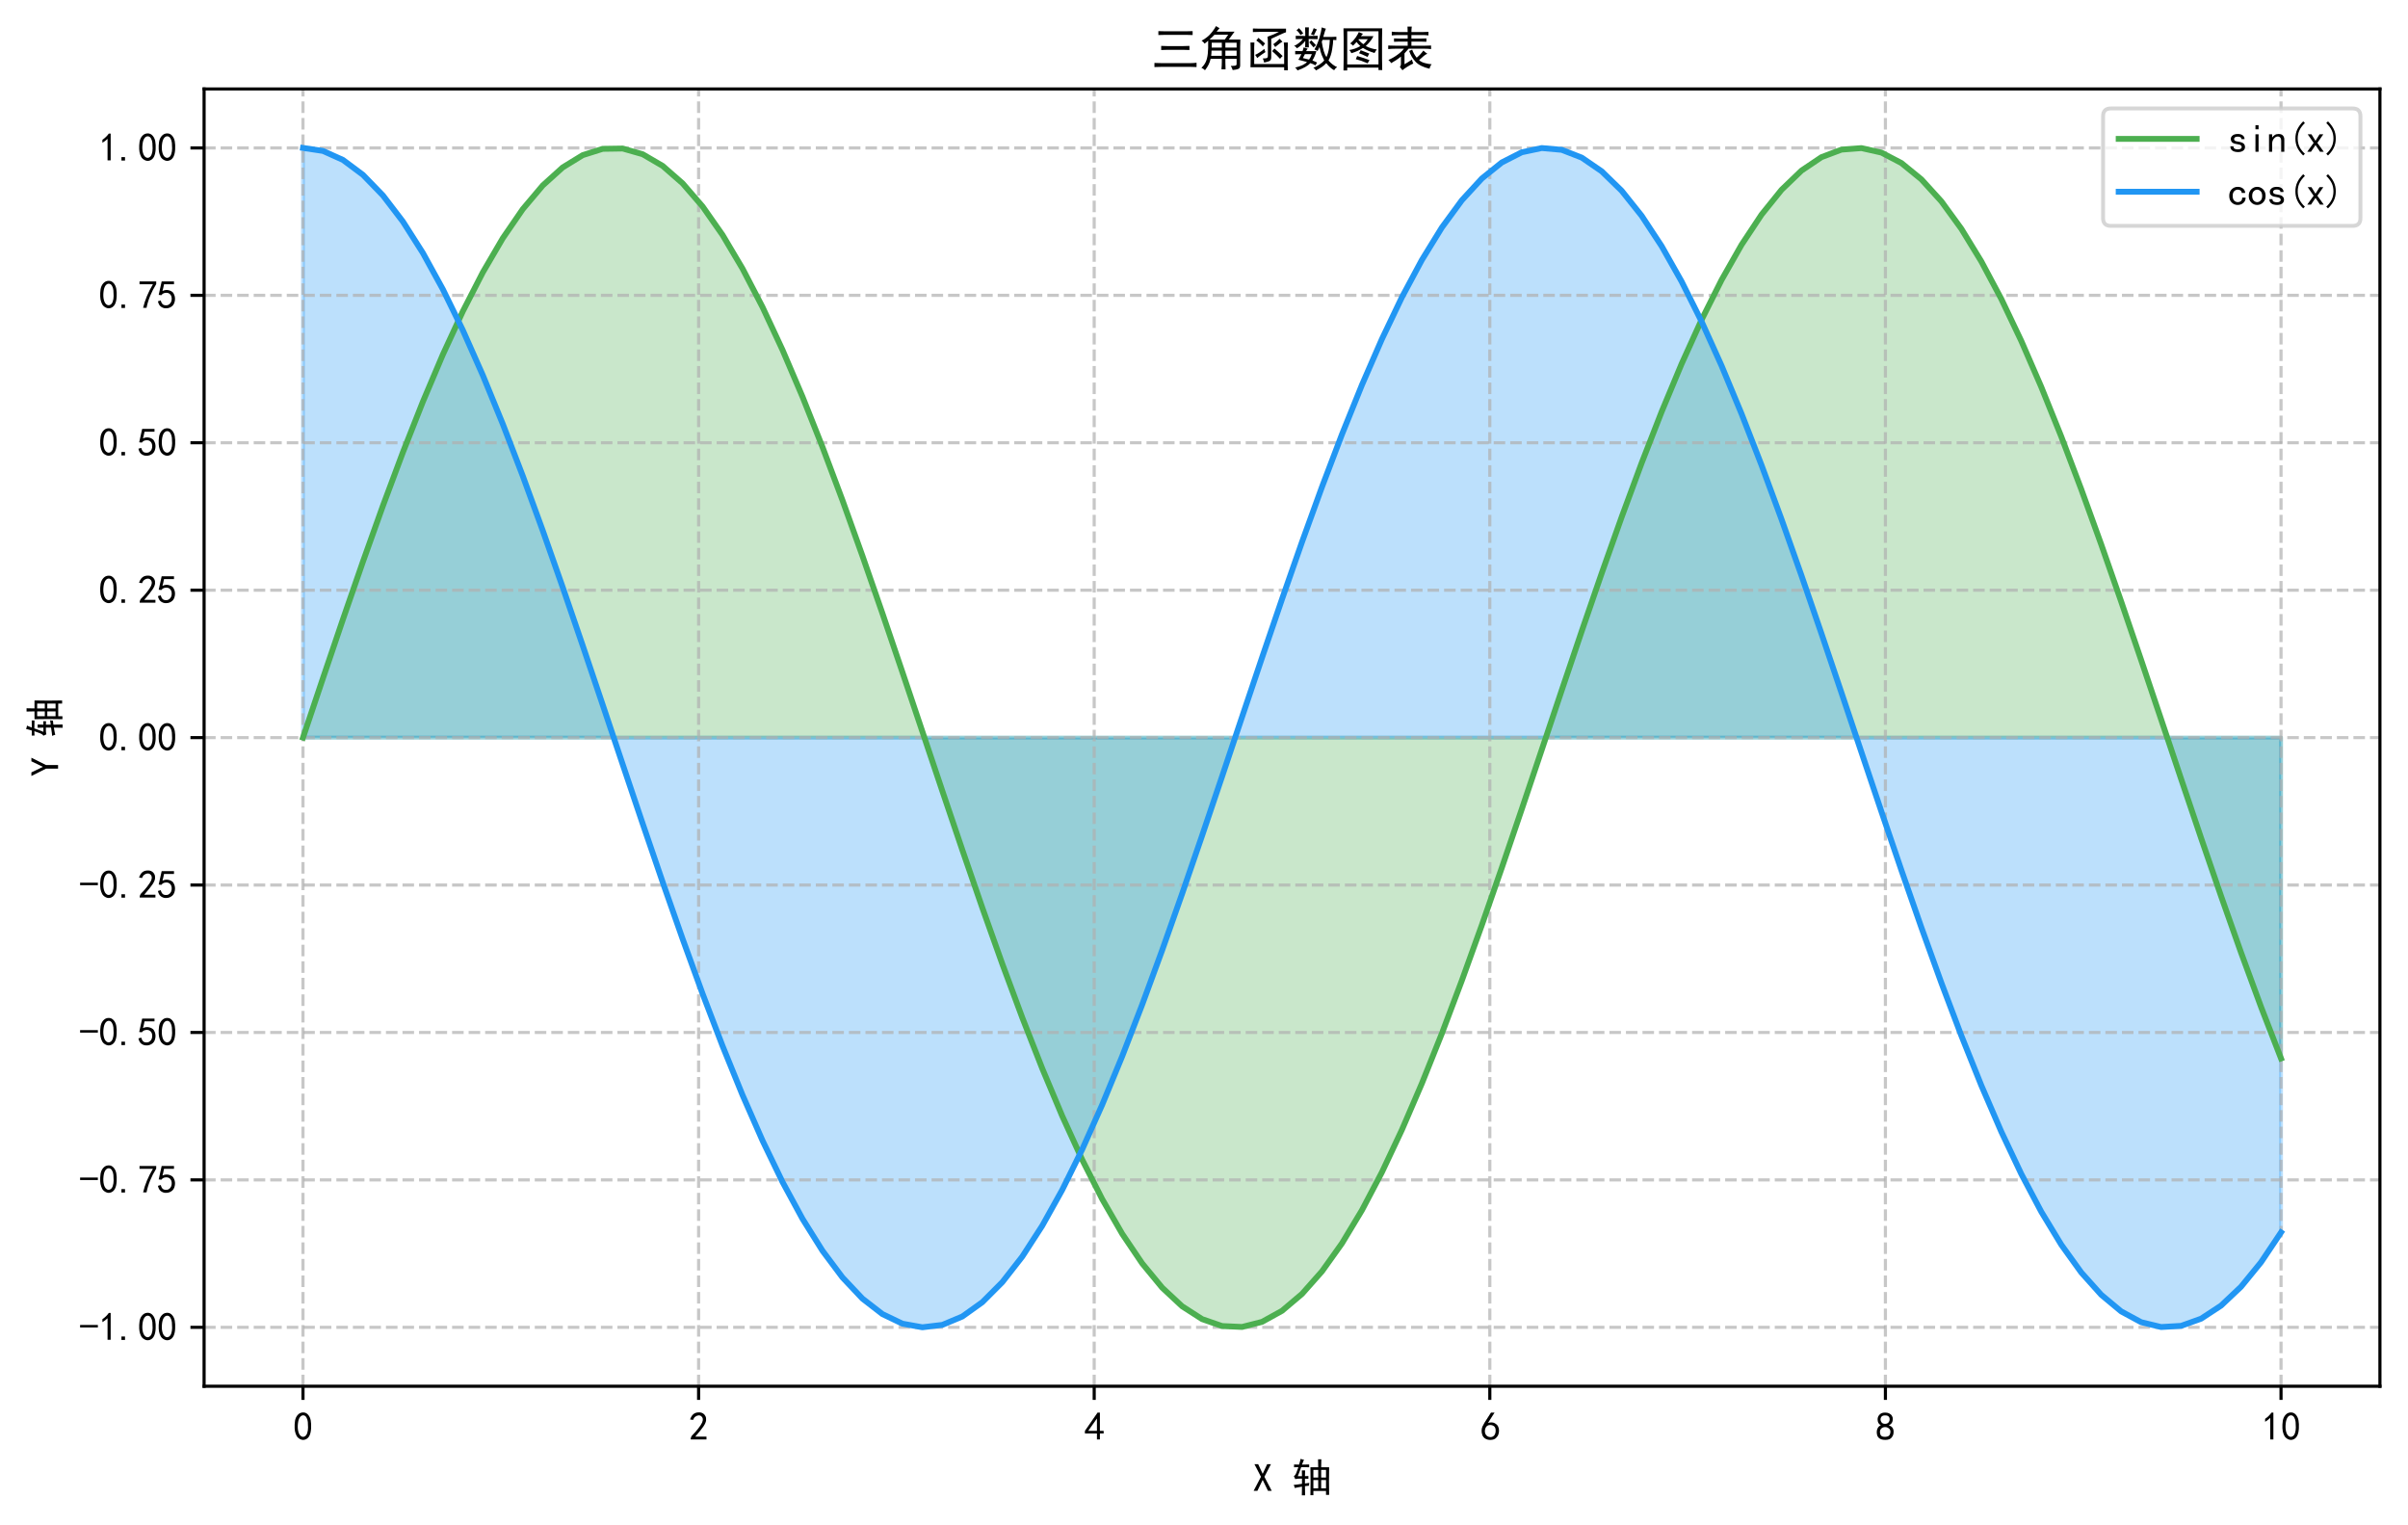 <?xml version="1.0" encoding="utf-8" standalone="no"?>
<!DOCTYPE svg PUBLIC "-//W3C//DTD SVG 1.1//EN"
  "http://www.w3.org/Graphics/SVG/1.1/DTD/svg11.dtd">
<svg xmlns:xlink="http://www.w3.org/1999/xlink" width="617.541pt" height="390.915pt" viewBox="0 0 617.541 390.915" xmlns="http://www.w3.org/2000/svg" version="1.1">
 <defs>
  <style type="text/css">*{stroke-linejoin: round; stroke-linecap: butt}</style>
 </defs>
 <g id="figure_1">
  <g id="patch_1">
   <path d="M 0 390.915 
L 617.541 390.915 
L 617.541 0 
L 0 0 
z
" style="fill: #ffffff"/>
  </g>
  <g id="axes_1">
   <g id="patch_2">
    <path d="M 52.341 355.449 
L 610.341 355.449 
L 610.341 22.809 
L 52.341 22.809 
z
" style="fill: #ffffff"/>
   </g>
   <g id="PolyCollection_1">
    <defs>
     <path id="m6b40ad344b" d="M 77.704 -201.782 
L 77.704 -201.782 
L 82.828 -217.029 
L 87.952 -232.121 
L 93.076 -246.903 
L 98.2 -261.225 
L 103.324 -274.942 
L 108.448 -287.913 
L 113.572 -300.005 
L 118.696 -311.096 
L 123.82 -321.073 
L 128.944 -329.834 
L 134.068 -337.289 
L 139.192 -343.363 
L 144.316 -347.994 
L 149.44 -351.134 
L 154.564 -352.752 
L 159.688 -352.83 
L 164.812 -351.369 
L 169.936 -348.382 
L 175.06 -343.902 
L 180.184 -337.972 
L 185.308 -330.654 
L 190.432 -322.022 
L 195.556 -312.165 
L 200.679 -301.182 
L 205.803 -289.185 
L 210.927 -276.298 
L 216.051 -262.651 
L 221.175 -248.384 
L 226.299 -233.642 
L 231.423 -218.574 
L 236.547 -203.336 
L 241.671 -188.082 
L 246.795 -172.967 
L 251.919 -158.146 
L 257.043 -143.77 
L 262.167 -129.985 
L 267.291 -116.933 
L 272.415 -104.745 
L 277.539 -93.546 
L 282.663 -83.451 
L 287.787 -74.562 
L 292.911 -66.971 
L 298.035 -60.753 
L 303.159 -55.973 
L 308.283 -52.68 
L 313.407 -50.906 
L 318.531 -50.671 
L 323.655 -51.976 
L 328.779 -54.808 
L 333.903 -59.139 
L 339.027 -64.923 
L 344.151 -72.103 
L 349.275 -80.605 
L 354.398 -90.342 
L 359.522 -101.216 
L 364.646 -113.114 
L 369.77 -125.916 
L 374.894 -139.492 
L 380.018 -153.703 
L 385.142 -168.404 
L 390.266 -183.445 
L 395.39 -198.673 
L 400.514 -213.933 
L 405.638 -229.069 
L 410.762 -243.927 
L 415.886 -258.355 
L 421.01 -272.206 
L 426.134 -285.34 
L 431.258 -297.621 
L 436.382 -308.926 
L 441.506 -319.138 
L 446.63 -328.154 
L 451.754 -335.882 
L 456.878 -342.242 
L 462.002 -347.171 
L 467.126 -350.618 
L 472.25 -352.547 
L 477.374 -352.939 
L 482.498 -351.79 
L 487.622 -349.113 
L 492.746 -344.933 
L 497.87 -339.293 
L 502.994 -332.252 
L 508.117 -323.881 
L 513.241 -314.266 
L 518.365 -303.503 
L 523.489 -291.703 
L 528.613 -278.987 
L 533.737 -265.484 
L 538.861 -251.331 
L 543.985 -236.673 
L 549.109 -221.66 
L 554.233 -206.444 
L 559.357 -191.18 
L 564.481 -176.025 
L 569.605 -161.131 
L 574.729 -146.653 
L 579.853 -132.736 
L 584.977 -119.523 
L 584.977 -201.782 
L 584.977 -201.782 
L 579.853 -201.782 
L 574.729 -201.782 
L 569.605 -201.782 
L 564.481 -201.782 
L 559.357 -201.782 
L 554.233 -201.782 
L 549.109 -201.782 
L 543.985 -201.782 
L 538.861 -201.782 
L 533.737 -201.782 
L 528.613 -201.782 
L 523.489 -201.782 
L 518.365 -201.782 
L 513.241 -201.782 
L 508.117 -201.782 
L 502.994 -201.782 
L 497.87 -201.782 
L 492.746 -201.782 
L 487.622 -201.782 
L 482.498 -201.782 
L 477.374 -201.782 
L 472.25 -201.782 
L 467.126 -201.782 
L 462.002 -201.782 
L 456.878 -201.782 
L 451.754 -201.782 
L 446.63 -201.782 
L 441.506 -201.782 
L 436.382 -201.782 
L 431.258 -201.782 
L 426.134 -201.782 
L 421.01 -201.782 
L 415.886 -201.782 
L 410.762 -201.782 
L 405.638 -201.782 
L 400.514 -201.782 
L 395.39 -201.782 
L 390.266 -201.782 
L 385.142 -201.782 
L 380.018 -201.782 
L 374.894 -201.782 
L 369.77 -201.782 
L 364.646 -201.782 
L 359.522 -201.782 
L 354.398 -201.782 
L 349.275 -201.782 
L 344.151 -201.782 
L 339.027 -201.782 
L 333.903 -201.782 
L 328.779 -201.782 
L 323.655 -201.782 
L 318.531 -201.782 
L 313.407 -201.782 
L 308.283 -201.782 
L 303.159 -201.782 
L 298.035 -201.782 
L 292.911 -201.782 
L 287.787 -201.782 
L 282.663 -201.782 
L 277.539 -201.782 
L 272.415 -201.782 
L 267.291 -201.782 
L 262.167 -201.782 
L 257.043 -201.782 
L 251.919 -201.782 
L 246.795 -201.782 
L 241.671 -201.782 
L 236.547 -201.782 
L 231.423 -201.782 
L 226.299 -201.782 
L 221.175 -201.782 
L 216.051 -201.782 
L 210.927 -201.782 
L 205.803 -201.782 
L 200.679 -201.782 
L 195.556 -201.782 
L 190.432 -201.782 
L 185.308 -201.782 
L 180.184 -201.782 
L 175.06 -201.782 
L 169.936 -201.782 
L 164.812 -201.782 
L 159.688 -201.782 
L 154.564 -201.782 
L 149.44 -201.782 
L 144.316 -201.782 
L 139.192 -201.782 
L 134.068 -201.782 
L 128.944 -201.782 
L 123.82 -201.782 
L 118.696 -201.782 
L 113.572 -201.782 
L 108.448 -201.782 
L 103.324 -201.782 
L 98.2 -201.782 
L 93.076 -201.782 
L 87.952 -201.782 
L 82.828 -201.782 
L 77.704 -201.782 
z
" style="stroke: #4caf50; stroke-opacity: 0.3"/>
    </defs>
    <g clip-path="url(#pf9c070ab0c)">
     <use xlink:href="#m6b40ad344b" x="0" y="390.915" style="fill: #4caf50; fill-opacity: 0.3; stroke: #4caf50; stroke-opacity: 0.3"/>
    </g>
   </g>
   <g id="PolyCollection_2">
    <defs>
     <path id="m915d10d159" d="M 77.704 -201.782 
L 77.704 -352.986 
L 82.828 -352.215 
L 87.952 -349.911 
L 93.076 -346.096 
L 98.2 -340.811 
L 103.324 -334.108 
L 108.448 -326.056 
L 113.572 -316.737 
L 118.696 -306.247 
L 123.82 -294.691 
L 128.944 -282.188 
L 134.068 -268.866 
L 139.192 -254.859 
L 144.316 -240.312 
L 149.44 -225.372 
L 154.564 -210.191 
L 159.688 -194.925 
L 164.812 -179.728 
L 169.936 -164.756 
L 175.06 -150.162 
L 180.184 -136.094 
L 185.308 -122.696 
L 190.432 -110.103 
L 195.556 -98.446 
L 200.679 -87.842 
L 205.803 -78.399 
L 210.927 -70.214 
L 216.051 -63.371 
L 221.175 -57.938 
L 226.299 -53.972 
L 231.423 -51.513 
L 236.547 -50.586 
L 241.671 -51.2 
L 246.795 -53.349 
L 251.919 -57.011 
L 257.043 -62.149 
L 262.167 -68.71 
L 267.291 -76.629 
L 272.415 -85.822 
L 277.539 -96.199 
L 282.663 -107.651 
L 287.787 -120.063 
L 292.911 -133.308 
L 298.035 -147.251 
L 303.159 -161.75 
L 308.283 -176.658 
L 313.407 -191.821 
L 318.531 -207.086 
L 323.655 -222.296 
L 328.779 -237.298 
L 333.903 -251.938 
L 339.027 -266.066 
L 344.151 -279.539 
L 349.275 -292.219 
L 354.398 -303.977 
L 359.522 -314.694 
L 364.646 -324.259 
L 369.77 -332.576 
L 374.894 -339.559 
L 380.018 -345.138 
L 385.142 -349.256 
L 390.266 -351.87 
L 395.39 -352.954 
L 400.514 -352.497 
L 405.638 -350.503 
L 410.762 -346.993 
L 415.886 -342.003 
L 421.01 -335.584 
L 426.134 -327.8 
L 431.258 -318.732 
L 436.382 -308.472 
L 441.506 -297.124 
L 446.63 -284.804 
L 451.754 -271.637 
L 456.878 -257.759 
L 462.002 -243.31 
L 467.126 -228.437 
L 472.25 -213.293 
L 477.374 -198.031 
L 482.498 -182.808 
L 487.622 -167.778 
L 492.746 -153.095 
L 497.87 -138.908 
L 502.994 -125.362 
L 508.117 -112.595 
L 513.241 -100.737 
L 518.365 -89.909 
L 523.489 -80.222 
L 528.613 -71.774 
L 533.737 -64.652 
L 538.861 -58.927 
L 543.985 -54.659 
L 549.109 -51.89 
L 554.233 -50.65 
L 559.357 -50.95 
L 564.481 -52.788 
L 569.605 -56.144 
L 574.729 -60.986 
L 579.853 -67.263 
L 584.977 -74.911 
L 584.977 -201.782 
L 584.977 -201.782 
L 579.853 -201.782 
L 574.729 -201.782 
L 569.605 -201.782 
L 564.481 -201.782 
L 559.357 -201.782 
L 554.233 -201.782 
L 549.109 -201.782 
L 543.985 -201.782 
L 538.861 -201.782 
L 533.737 -201.782 
L 528.613 -201.782 
L 523.489 -201.782 
L 518.365 -201.782 
L 513.241 -201.782 
L 508.117 -201.782 
L 502.994 -201.782 
L 497.87 -201.782 
L 492.746 -201.782 
L 487.622 -201.782 
L 482.498 -201.782 
L 477.374 -201.782 
L 472.25 -201.782 
L 467.126 -201.782 
L 462.002 -201.782 
L 456.878 -201.782 
L 451.754 -201.782 
L 446.63 -201.782 
L 441.506 -201.782 
L 436.382 -201.782 
L 431.258 -201.782 
L 426.134 -201.782 
L 421.01 -201.782 
L 415.886 -201.782 
L 410.762 -201.782 
L 405.638 -201.782 
L 400.514 -201.782 
L 395.39 -201.782 
L 390.266 -201.782 
L 385.142 -201.782 
L 380.018 -201.782 
L 374.894 -201.782 
L 369.77 -201.782 
L 364.646 -201.782 
L 359.522 -201.782 
L 354.398 -201.782 
L 349.275 -201.782 
L 344.151 -201.782 
L 339.027 -201.782 
L 333.903 -201.782 
L 328.779 -201.782 
L 323.655 -201.782 
L 318.531 -201.782 
L 313.407 -201.782 
L 308.283 -201.782 
L 303.159 -201.782 
L 298.035 -201.782 
L 292.911 -201.782 
L 287.787 -201.782 
L 282.663 -201.782 
L 277.539 -201.782 
L 272.415 -201.782 
L 267.291 -201.782 
L 262.167 -201.782 
L 257.043 -201.782 
L 251.919 -201.782 
L 246.795 -201.782 
L 241.671 -201.782 
L 236.547 -201.782 
L 231.423 -201.782 
L 226.299 -201.782 
L 221.175 -201.782 
L 216.051 -201.782 
L 210.927 -201.782 
L 205.803 -201.782 
L 200.679 -201.782 
L 195.556 -201.782 
L 190.432 -201.782 
L 185.308 -201.782 
L 180.184 -201.782 
L 175.06 -201.782 
L 169.936 -201.782 
L 164.812 -201.782 
L 159.688 -201.782 
L 154.564 -201.782 
L 149.44 -201.782 
L 144.316 -201.782 
L 139.192 -201.782 
L 134.068 -201.782 
L 128.944 -201.782 
L 123.82 -201.782 
L 118.696 -201.782 
L 113.572 -201.782 
L 108.448 -201.782 
L 103.324 -201.782 
L 98.2 -201.782 
L 93.076 -201.782 
L 87.952 -201.782 
L 82.828 -201.782 
L 77.704 -201.782 
z
" style="stroke: #2196f3; stroke-opacity: 0.3"/>
    </defs>
    <g clip-path="url(#pf9c070ab0c)">
     <use xlink:href="#m915d10d159" x="0" y="390.915" style="fill: #2196f3; fill-opacity: 0.3; stroke: #2196f3; stroke-opacity: 0.3"/>
    </g>
   </g>
   <g id="matplotlib.axis_1">
    <g id="xtick_1">
     <g id="line2d_1">
      <path d="M 77.704 355.449 
L 77.704 22.809 
" clip-path="url(#pf9c070ab0c)" style="fill: none; stroke-dasharray: 2.96,1.28; stroke-dashoffset: 0; stroke: #b0b0b0; stroke-opacity: 0.7; stroke-width: 0.8"/>
     </g>
     <g id="line2d_2">
      <defs>
       <path id="m0a26f88833" d="M 0 0 
L 0 3.5 
" style="stroke: #000000; stroke-width: 0.8"/>
      </defs>
      <g>
       <use xlink:href="#m0a26f88833" x="77.704" y="355.449" style="stroke: #000000; stroke-width: 0.8"/>
      </g>
     </g>
     <g id="text_1">
      <!-- 0 -->
      <g transform="translate(75.204 369.324) scale(0.1 -0.1)">
       <defs>
        <path id="SimHei-30" d="M 225 2537 
Q 250 3200 412 3587 
Q 575 3975 875 4225 
Q 1175 4475 1612 4475 
Q 2050 4475 2375 4112 
Q 2700 3750 2800 3200 
Q 2900 2650 2862 1937 
Q 2825 1225 2612 775 
Q 2400 325 1975 150 
Q 1550 -25 1125 187 
Q 700 400 525 750 
Q 350 1100 275 1487 
Q 200 1875 225 2537 
z
M 750 2687 
Q 675 2000 800 1462 
Q 925 925 1212 700 
Q 1500 475 1800 612 
Q 2100 750 2237 1162 
Q 2375 1575 2375 2062 
Q 2375 2550 2337 2950 
Q 2300 3350 2112 3675 
Q 1925 4000 1612 4012 
Q 1300 4025 1062 3700 
Q 825 3375 750 2687 
z
" transform="scale(0.016)"/>
       </defs>
       <use xlink:href="#SimHei-30"/>
      </g>
     </g>
    </g>
    <g id="xtick_2">
     <g id="line2d_3">
      <path d="M 179.159 355.449 
L 179.159 22.809 
" clip-path="url(#pf9c070ab0c)" style="fill: none; stroke-dasharray: 2.96,1.28; stroke-dashoffset: 0; stroke: #b0b0b0; stroke-opacity: 0.7; stroke-width: 0.8"/>
     </g>
     <g id="line2d_4">
      <g>
       <use xlink:href="#m0a26f88833" x="179.159" y="355.449" style="stroke: #000000; stroke-width: 0.8"/>
      </g>
     </g>
     <g id="text_2">
      <!-- 2 -->
      <g transform="translate(176.659 369.324) scale(0.1 -0.1)">
       <defs>
        <path id="SimHei-32" d="M 300 250 
Q 325 625 650 925 
Q 975 1225 1475 1862 
Q 1975 2500 2125 2850 
Q 2275 3200 2237 3450 
Q 2200 3700 2000 3862 
Q 1800 4025 1537 4000 
Q 1275 3975 1037 3800 
Q 800 3625 675 3275 
L 200 3350 
Q 400 3925 712 4187 
Q 1025 4450 1450 4475 
Q 1700 4500 1900 4462 
Q 2100 4425 2312 4287 
Q 2525 4150 2662 3875 
Q 2800 3600 2762 3212 
Q 2725 2825 2375 2287 
Q 2025 1750 1025 600 
L 2825 600 
L 2825 150 
L 300 150 
L 300 250 
z
" transform="scale(0.016)"/>
       </defs>
       <use xlink:href="#SimHei-32"/>
      </g>
     </g>
    </g>
    <g id="xtick_3">
     <g id="line2d_5">
      <path d="M 280.613 355.449 
L 280.613 22.809 
" clip-path="url(#pf9c070ab0c)" style="fill: none; stroke-dasharray: 2.96,1.28; stroke-dashoffset: 0; stroke: #b0b0b0; stroke-opacity: 0.7; stroke-width: 0.8"/>
     </g>
     <g id="line2d_6">
      <g>
       <use xlink:href="#m0a26f88833" x="280.613" y="355.449" style="stroke: #000000; stroke-width: 0.8"/>
      </g>
     </g>
     <g id="text_3">
      <!-- 4 -->
      <g transform="translate(278.113 369.324) scale(0.1 -0.1)">
       <defs>
        <path id="SimHei-34" d="M 2000 1100 
L 75 1100 
L 75 1525 
L 2100 4450 
L 2475 4450 
L 2475 1525 
L 3075 1525 
L 3075 1100 
L 2475 1100 
L 2475 150 
L 2000 150 
L 2000 1100 
z
M 2000 1525 
L 2000 3500 
L 600 1525 
L 2000 1525 
z
" transform="scale(0.016)"/>
       </defs>
       <use xlink:href="#SimHei-34"/>
      </g>
     </g>
    </g>
    <g id="xtick_4">
     <g id="line2d_7">
      <path d="M 382.068 355.449 
L 382.068 22.809 
" clip-path="url(#pf9c070ab0c)" style="fill: none; stroke-dasharray: 2.96,1.28; stroke-dashoffset: 0; stroke: #b0b0b0; stroke-opacity: 0.7; stroke-width: 0.8"/>
     </g>
     <g id="line2d_8">
      <g>
       <use xlink:href="#m0a26f88833" x="382.068" y="355.449" style="stroke: #000000; stroke-width: 0.8"/>
      </g>
     </g>
     <g id="text_4">
      <!-- 6 -->
      <g transform="translate(379.568 369.324) scale(0.1 -0.1)">
       <defs>
        <path id="SimHei-36" d="M 250 1612 
Q 275 1975 387 2225 
Q 500 2475 725 2850 
L 1750 4450 
L 2325 4450 
L 1275 2800 
Q 1950 2975 2350 2750 
Q 2750 2525 2887 2237 
Q 3025 1950 3037 1612 
Q 3050 1275 2937 950 
Q 2825 625 2537 362 
Q 2250 100 1737 75 
Q 1225 50 862 262 
Q 500 475 362 862 
Q 225 1250 250 1612 
z
M 1025 787 
Q 1250 550 1625 525 
Q 2000 500 2250 775 
Q 2500 1050 2500 1575 
Q 2500 2100 2187 2300 
Q 1875 2500 1487 2450 
Q 1100 2400 925 2075 
Q 750 1750 775 1387 
Q 800 1025 1025 787 
z
" transform="scale(0.016)"/>
       </defs>
       <use xlink:href="#SimHei-36"/>
      </g>
     </g>
    </g>
    <g id="xtick_5">
     <g id="line2d_9">
      <path d="M 483.522 355.449 
L 483.522 22.809 
" clip-path="url(#pf9c070ab0c)" style="fill: none; stroke-dasharray: 2.96,1.28; stroke-dashoffset: 0; stroke: #b0b0b0; stroke-opacity: 0.7; stroke-width: 0.8"/>
     </g>
     <g id="line2d_10">
      <g>
       <use xlink:href="#m0a26f88833" x="483.522" y="355.449" style="stroke: #000000; stroke-width: 0.8"/>
      </g>
     </g>
     <g id="text_5">
      <!-- 8 -->
      <g transform="translate(481.022 369.324) scale(0.1 -0.1)">
       <defs>
        <path id="SimHei-38" d="M 175 1375 
Q 175 1675 325 1962 
Q 475 2250 825 2425 
Q 525 2600 425 2812 
Q 325 3025 312 3300 
Q 300 3575 387 3775 
Q 475 3975 650 4150 
Q 825 4325 1037 4387 
Q 1250 4450 1500 4450 
Q 1750 4450 1950 4400 
Q 2150 4350 2375 4187 
Q 2600 4025 2700 3725 
Q 2800 3425 2687 3025 
Q 2575 2625 2100 2400 
Q 2525 2275 2700 2012 
Q 2875 1750 2875 1375 
Q 2875 1000 2762 775 
Q 2650 550 2512 400 
Q 2375 250 2137 162 
Q 1900 75 1537 75 
Q 1175 75 912 162 
Q 650 250 475 425 
Q 300 600 237 837 
Q 175 1075 175 1375 
z
M 687 1400 
Q 675 1100 787 875 
Q 900 650 1200 587 
Q 1500 525 1825 600 
Q 2150 675 2275 950 
Q 2400 1225 2362 1500 
Q 2325 1775 2050 1962 
Q 1775 2150 1450 2125 
Q 1125 2100 912 1900 
Q 700 1700 687 1400 
z
M 775 3350 
Q 775 3100 950 2875 
Q 1125 2650 1500 2650 
Q 1875 2650 2062 2875 
Q 2250 3100 2237 3412 
Q 2225 3725 2012 3875 
Q 1800 4025 1437 4000 
Q 1075 3975 925 3787 
Q 775 3600 775 3350 
z
" transform="scale(0.016)"/>
       </defs>
       <use xlink:href="#SimHei-38"/>
      </g>
     </g>
    </g>
    <g id="xtick_6">
     <g id="line2d_11">
      <path d="M 584.977 355.449 
L 584.977 22.809 
" clip-path="url(#pf9c070ab0c)" style="fill: none; stroke-dasharray: 2.96,1.28; stroke-dashoffset: 0; stroke: #b0b0b0; stroke-opacity: 0.7; stroke-width: 0.8"/>
     </g>
     <g id="line2d_12">
      <g>
       <use xlink:href="#m0a26f88833" x="584.977" y="355.449" style="stroke: #000000; stroke-width: 0.8"/>
      </g>
     </g>
     <g id="text_6">
      <!-- 10 -->
      <g transform="translate(579.977 369.324) scale(0.1 -0.1)">
       <defs>
        <path id="SimHei-31" d="M 1400 3600 
Q 1075 3275 575 2975 
L 575 3450 
Q 1200 3875 1600 4450 
L 1900 4450 
L 1900 150 
L 1400 150 
L 1400 3600 
z
" transform="scale(0.016)"/>
       </defs>
       <use xlink:href="#SimHei-31"/>
       <use xlink:href="#SimHei-30" x="50"/>
      </g>
     </g>
    </g>
    <g id="text_7">
     <!-- X 轴 -->
     <g transform="translate(321.341 382.465) scale(0.1 -0.1)">
      <defs>
       <path id="SimHei-58" d="M 3000 125 
L 2400 125 
L 1550 1875 
L 700 125 
L 100 125 
L 1275 2375 
L 225 4400 
L 825 4400 
L 1550 2850 
L 2275 4400 
L 2875 4400 
L 1825 2375 
L 3000 125 
z
" transform="scale(0.016)"/>
       <path id="SimHei-20" transform="scale(0.016)"/>
       <path id="SimHei-8f74" d="M 4200 3900 
Q 4200 4775 4175 5175 
L 4700 5175 
Q 4675 4800 4675 3900 
L 5950 3900 
Q 5925 3025 5925 1675 
Q 5925 325 5950 -525 
L 5450 -525 
L 5450 100 
L 3425 100 
L 3425 -575 
L 2950 -575 
Q 2975 325 2975 1675 
Q 2975 3025 2950 3900 
L 4200 3900 
z
M 2725 950 
Q 2250 900 2075 875 
Q 2075 200 2100 -600 
L 1575 -600 
Q 1600 200 1600 800 
Q 700 650 450 575 
Q 400 800 275 1075 
Q 700 1100 1600 1250 
L 1600 2075 
L 1100 2075 
Q 850 2075 525 2000 
L 300 2475 
Q 525 2600 700 3025 
Q 875 3450 1025 3925 
Q 700 3925 325 3900 
L 325 4350 
Q 700 4325 1125 4325 
Q 1300 4825 1375 5250 
Q 1625 5150 1925 5100 
Q 1825 4925 1600 4325 
Q 2175 4325 2750 4350 
L 2750 3900 
Q 2200 3925 1475 3925 
Q 1150 3000 925 2475 
L 1600 2475 
Q 1600 3050 1575 3400 
L 2100 3400 
Q 2075 3100 2075 2475 
Q 2425 2475 2625 2500 
L 2625 2050 
Q 2450 2075 2075 2075 
L 2075 1300 
L 2775 1400 
Q 2725 1175 2725 950 
z
M 4200 525 
L 4200 1850 
L 3425 1850 
L 3425 525 
L 4200 525 
z
M 5450 525 
L 5450 1850 
L 4675 1850 
L 4675 525 
L 5450 525 
z
M 4200 2250 
L 4200 3475 
L 3425 3475 
L 3425 2250 
L 4200 2250 
z
M 5450 2250 
L 5450 3475 
L 4675 3475 
L 4675 2250 
L 5450 2250 
z
" transform="scale(0.016)"/>
      </defs>
      <use xlink:href="#SimHei-58"/>
      <use xlink:href="#SimHei-20" x="50"/>
      <use xlink:href="#SimHei-8f74" x="100"/>
     </g>
    </g>
   </g>
   <g id="matplotlib.axis_2">
    <g id="ytick_1">
     <g id="line2d_13">
      <path d="M 52.341 340.337 
L 610.341 340.337 
" clip-path="url(#pf9c070ab0c)" style="fill: none; stroke-dasharray: 2.96,1.28; stroke-dashoffset: 0; stroke: #b0b0b0; stroke-opacity: 0.7; stroke-width: 0.8"/>
     </g>
     <g id="line2d_14">
      <defs>
       <path id="mddea7d4889" d="M 0 0 
L -3.5 0 
" style="stroke: #000000; stroke-width: 0.8"/>
      </defs>
      <g>
       <use xlink:href="#mddea7d4889" x="52.341" y="340.337" style="stroke: #000000; stroke-width: 0.8"/>
      </g>
     </g>
     <g id="text_8">
      <!-- -1.00 -->
      <g transform="translate(20.341 343.775) scale(0.1 -0.1)">
       <defs>
        <path id="SimHei-2d" d="M 2975 2125 
L 125 2125 
L 125 2525 
L 2975 2525 
L 2975 2125 
z
" transform="scale(0.016)"/>
        <path id="SimHei-2e" d="M 1075 125 
L 500 125 
L 500 675 
L 1075 675 
L 1075 125 
z
" transform="scale(0.016)"/>
       </defs>
       <use xlink:href="#SimHei-2d"/>
       <use xlink:href="#SimHei-31" x="50"/>
       <use xlink:href="#SimHei-2e" x="100"/>
       <use xlink:href="#SimHei-30" x="150"/>
       <use xlink:href="#SimHei-30" x="200"/>
      </g>
     </g>
    </g>
    <g id="ytick_2">
     <g id="line2d_15">
      <path d="M 52.341 302.536 
L 610.341 302.536 
" clip-path="url(#pf9c070ab0c)" style="fill: none; stroke-dasharray: 2.96,1.28; stroke-dashoffset: 0; stroke: #b0b0b0; stroke-opacity: 0.7; stroke-width: 0.8"/>
     </g>
     <g id="line2d_16">
      <g>
       <use xlink:href="#mddea7d4889" x="52.341" y="302.536" style="stroke: #000000; stroke-width: 0.8"/>
      </g>
     </g>
     <g id="text_9">
      <!-- -0.75 -->
      <g transform="translate(20.341 305.974) scale(0.1 -0.1)">
       <defs>
        <path id="SimHei-37" d="M 850 150 
Q 1300 2050 2425 3925 
L 275 3925 
L 275 4375 
L 2950 4375 
L 2950 3950 
Q 1775 2050 1400 150 
L 850 150 
z
" transform="scale(0.016)"/>
        <path id="SimHei-35" d="M 550 1325 
Q 725 650 1150 575 
Q 1575 500 1837 662 
Q 2100 825 2212 1087 
Q 2325 1350 2312 1675 
Q 2300 2000 2137 2225 
Q 1975 2450 1725 2525 
Q 1475 2600 1162 2525 
Q 850 2450 650 2175 
L 225 2225 
Q 275 2375 700 4375 
L 2675 4375 
L 2675 3925 
L 1075 3925 
Q 950 3250 825 2850 
Q 1200 3025 1525 3012 
Q 1850 3000 2150 2862 
Q 2450 2725 2587 2487 
Q 2725 2250 2787 2012 
Q 2850 1775 2837 1500 
Q 2825 1225 2725 937 
Q 2625 650 2425 462 
Q 2225 275 1937 162 
Q 1650 50 1275 75 
Q 900 100 562 350 
Q 225 600 100 1200 
L 550 1325 
z
" transform="scale(0.016)"/>
       </defs>
       <use xlink:href="#SimHei-2d"/>
       <use xlink:href="#SimHei-30" x="50"/>
       <use xlink:href="#SimHei-2e" x="100"/>
       <use xlink:href="#SimHei-37" x="150"/>
       <use xlink:href="#SimHei-35" x="200"/>
      </g>
     </g>
    </g>
    <g id="ytick_3">
     <g id="line2d_17">
      <path d="M 52.341 264.735 
L 610.341 264.735 
" clip-path="url(#pf9c070ab0c)" style="fill: none; stroke-dasharray: 2.96,1.28; stroke-dashoffset: 0; stroke: #b0b0b0; stroke-opacity: 0.7; stroke-width: 0.8"/>
     </g>
     <g id="line2d_18">
      <g>
       <use xlink:href="#mddea7d4889" x="52.341" y="264.735" style="stroke: #000000; stroke-width: 0.8"/>
      </g>
     </g>
     <g id="text_10">
      <!-- -0.50 -->
      <g transform="translate(20.341 268.173) scale(0.1 -0.1)">
       <use xlink:href="#SimHei-2d"/>
       <use xlink:href="#SimHei-30" x="50"/>
       <use xlink:href="#SimHei-2e" x="100"/>
       <use xlink:href="#SimHei-35" x="150"/>
       <use xlink:href="#SimHei-30" x="200"/>
      </g>
     </g>
    </g>
    <g id="ytick_4">
     <g id="line2d_19">
      <path d="M 52.341 226.934 
L 610.341 226.934 
" clip-path="url(#pf9c070ab0c)" style="fill: none; stroke-dasharray: 2.96,1.28; stroke-dashoffset: 0; stroke: #b0b0b0; stroke-opacity: 0.7; stroke-width: 0.8"/>
     </g>
     <g id="line2d_20">
      <g>
       <use xlink:href="#mddea7d4889" x="52.341" y="226.934" style="stroke: #000000; stroke-width: 0.8"/>
      </g>
     </g>
     <g id="text_11">
      <!-- -0.25 -->
      <g transform="translate(20.341 230.372) scale(0.1 -0.1)">
       <use xlink:href="#SimHei-2d"/>
       <use xlink:href="#SimHei-30" x="50"/>
       <use xlink:href="#SimHei-2e" x="100"/>
       <use xlink:href="#SimHei-32" x="150"/>
       <use xlink:href="#SimHei-35" x="200"/>
      </g>
     </g>
    </g>
    <g id="ytick_5">
     <g id="line2d_21">
      <path d="M 52.341 189.133 
L 610.341 189.133 
" clip-path="url(#pf9c070ab0c)" style="fill: none; stroke-dasharray: 2.96,1.28; stroke-dashoffset: 0; stroke: #b0b0b0; stroke-opacity: 0.7; stroke-width: 0.8"/>
     </g>
     <g id="line2d_22">
      <g>
       <use xlink:href="#mddea7d4889" x="52.341" y="189.133" style="stroke: #000000; stroke-width: 0.8"/>
      </g>
     </g>
     <g id="text_12">
      <!-- 0.00 -->
      <g transform="translate(25.341 192.571) scale(0.1 -0.1)">
       <use xlink:href="#SimHei-30"/>
       <use xlink:href="#SimHei-2e" x="50"/>
       <use xlink:href="#SimHei-30" x="100"/>
       <use xlink:href="#SimHei-30" x="150"/>
      </g>
     </g>
    </g>
    <g id="ytick_6">
     <g id="line2d_23">
      <path d="M 52.341 151.332 
L 610.341 151.332 
" clip-path="url(#pf9c070ab0c)" style="fill: none; stroke-dasharray: 2.96,1.28; stroke-dashoffset: 0; stroke: #b0b0b0; stroke-opacity: 0.7; stroke-width: 0.8"/>
     </g>
     <g id="line2d_24">
      <g>
       <use xlink:href="#mddea7d4889" x="52.341" y="151.332" style="stroke: #000000; stroke-width: 0.8"/>
      </g>
     </g>
     <g id="text_13">
      <!-- 0.25 -->
      <g transform="translate(25.341 154.77) scale(0.1 -0.1)">
       <use xlink:href="#SimHei-30"/>
       <use xlink:href="#SimHei-2e" x="50"/>
       <use xlink:href="#SimHei-32" x="100"/>
       <use xlink:href="#SimHei-35" x="150"/>
      </g>
     </g>
    </g>
    <g id="ytick_7">
     <g id="line2d_25">
      <path d="M 52.341 113.531 
L 610.341 113.531 
" clip-path="url(#pf9c070ab0c)" style="fill: none; stroke-dasharray: 2.96,1.28; stroke-dashoffset: 0; stroke: #b0b0b0; stroke-opacity: 0.7; stroke-width: 0.8"/>
     </g>
     <g id="line2d_26">
      <g>
       <use xlink:href="#mddea7d4889" x="52.341" y="113.531" style="stroke: #000000; stroke-width: 0.8"/>
      </g>
     </g>
     <g id="text_14">
      <!-- 0.50 -->
      <g transform="translate(25.341 116.969) scale(0.1 -0.1)">
       <use xlink:href="#SimHei-30"/>
       <use xlink:href="#SimHei-2e" x="50"/>
       <use xlink:href="#SimHei-35" x="100"/>
       <use xlink:href="#SimHei-30" x="150"/>
      </g>
     </g>
    </g>
    <g id="ytick_8">
     <g id="line2d_27">
      <path d="M 52.341 75.73 
L 610.341 75.73 
" clip-path="url(#pf9c070ab0c)" style="fill: none; stroke-dasharray: 2.96,1.28; stroke-dashoffset: 0; stroke: #b0b0b0; stroke-opacity: 0.7; stroke-width: 0.8"/>
     </g>
     <g id="line2d_28">
      <g>
       <use xlink:href="#mddea7d4889" x="52.341" y="75.73" style="stroke: #000000; stroke-width: 0.8"/>
      </g>
     </g>
     <g id="text_15">
      <!-- 0.75 -->
      <g transform="translate(25.341 79.168) scale(0.1 -0.1)">
       <use xlink:href="#SimHei-30"/>
       <use xlink:href="#SimHei-2e" x="50"/>
       <use xlink:href="#SimHei-37" x="100"/>
       <use xlink:href="#SimHei-35" x="150"/>
      </g>
     </g>
    </g>
    <g id="ytick_9">
     <g id="line2d_29">
      <path d="M 52.341 37.929 
L 610.341 37.929 
" clip-path="url(#pf9c070ab0c)" style="fill: none; stroke-dasharray: 2.96,1.28; stroke-dashoffset: 0; stroke: #b0b0b0; stroke-opacity: 0.7; stroke-width: 0.8"/>
     </g>
     <g id="line2d_30">
      <g>
       <use xlink:href="#mddea7d4889" x="52.341" y="37.929" style="stroke: #000000; stroke-width: 0.8"/>
      </g>
     </g>
     <g id="text_16">
      <!-- 1.00 -->
      <g transform="translate(25.341 41.367) scale(0.1 -0.1)">
       <use xlink:href="#SimHei-31"/>
       <use xlink:href="#SimHei-2e" x="50"/>
       <use xlink:href="#SimHei-30" x="100"/>
       <use xlink:href="#SimHei-30" x="150"/>
      </g>
     </g>
    </g>
    <g id="text_17">
     <!-- Y 轴 -->
     <g transform="translate(15.091 199.129) rotate(-90) scale(0.1 -0.1)">
      <defs>
       <path id="SimHei-59" d="M 3025 4400 
L 1850 2050 
L 1850 125 
L 1275 125 
L 1275 2050 
L 100 4400 
L 675 4400 
L 1550 2575 
L 1575 2575 
L 2450 4400 
L 3025 4400 
z
" transform="scale(0.016)"/>
      </defs>
      <use xlink:href="#SimHei-59"/>
      <use xlink:href="#SimHei-20" x="50"/>
      <use xlink:href="#SimHei-8f74" x="100"/>
     </g>
    </g>
   </g>
   <g id="line2d_31">
    <path d="M 77.704 189.133 
L 82.828 173.886 
L 87.952 158.794 
L 93.076 144.012 
L 98.2 129.69 
L 103.324 115.973 
L 108.448 103.002 
L 113.572 90.91 
L 118.696 79.819 
L 123.82 69.842 
L 128.944 61.081 
L 134.068 53.626 
L 139.192 47.552 
L 144.316 42.921 
L 149.44 39.781 
L 154.564 38.163 
L 159.688 38.085 
L 164.812 39.546 
L 169.936 42.533 
L 175.06 47.013 
L 180.184 52.943 
L 185.308 60.261 
L 190.432 68.893 
L 195.556 78.75 
L 200.679 89.733 
L 205.803 101.73 
L 210.927 114.617 
L 216.051 128.264 
L 221.175 142.531 
L 226.299 157.273 
L 231.423 172.341 
L 236.547 187.579 
L 241.671 202.833 
L 246.795 217.948 
L 251.919 232.769 
L 257.043 247.145 
L 262.167 260.93 
L 267.291 273.982 
L 272.415 286.17 
L 277.539 297.369 
L 282.663 307.464 
L 287.787 316.353 
L 292.911 323.944 
L 298.035 330.162 
L 303.159 334.942 
L 308.283 338.235 
L 313.407 340.009 
L 318.531 340.244 
L 323.655 338.939 
L 328.779 336.107 
L 333.903 331.776 
L 339.027 325.992 
L 344.151 318.812 
L 349.275 310.31 
L 354.398 300.573 
L 359.522 289.699 
L 364.646 277.801 
L 369.77 264.999 
L 374.894 251.423 
L 380.018 237.212 
L 385.142 222.511 
L 390.266 207.47 
L 395.39 192.242 
L 400.514 176.982 
L 405.638 161.846 
L 410.762 146.988 
L 415.886 132.56 
L 421.01 118.709 
L 426.134 105.575 
L 431.258 93.294 
L 436.382 81.989 
L 441.506 71.777 
L 446.63 62.761 
L 451.754 55.033 
L 456.878 48.673 
L 462.002 43.744 
L 467.126 40.297 
L 472.25 38.368 
L 477.374 37.976 
L 482.498 39.125 
L 487.622 41.802 
L 492.746 45.982 
L 497.87 51.622 
L 502.994 58.663 
L 508.117 67.034 
L 513.241 76.649 
L 518.365 87.412 
L 523.489 99.212 
L 528.613 111.928 
L 533.737 125.431 
L 538.861 139.584 
L 543.985 154.242 
L 549.109 169.255 
L 554.233 184.471 
L 559.357 199.735 
L 564.481 214.89 
L 569.605 229.784 
L 574.729 244.262 
L 579.853 258.179 
L 584.977 271.392 
" clip-path="url(#pf9c070ab0c)" style="fill: none; stroke: #4caf50; stroke-width: 1.5; stroke-linecap: square"/>
   </g>
   <g id="line2d_32">
    <path d="M 77.704 37.929 
L 82.828 38.7 
L 87.952 41.004 
L 93.076 44.819 
L 98.2 50.104 
L 103.324 56.807 
L 108.448 64.859 
L 113.572 74.178 
L 118.696 84.668 
L 123.82 96.224 
L 128.944 108.727 
L 134.068 122.049 
L 139.192 136.056 
L 144.316 150.603 
L 149.44 165.543 
L 154.564 180.724 
L 159.688 195.99 
L 164.812 211.187 
L 169.936 226.159 
L 175.06 240.753 
L 180.184 254.821 
L 185.308 268.219 
L 190.432 280.812 
L 195.556 292.469 
L 200.679 303.073 
L 205.803 312.516 
L 210.927 320.701 
L 216.051 327.544 
L 221.175 332.977 
L 226.299 336.943 
L 231.423 339.402 
L 236.547 340.329 
L 241.671 339.715 
L 246.795 337.566 
L 251.919 333.904 
L 257.043 328.766 
L 262.167 322.205 
L 267.291 314.286 
L 272.415 305.093 
L 277.539 294.716 
L 282.663 283.264 
L 287.787 270.852 
L 292.911 257.607 
L 298.035 243.664 
L 303.159 229.165 
L 308.283 214.257 
L 313.407 199.094 
L 318.531 183.829 
L 323.655 168.619 
L 328.779 153.617 
L 333.903 138.977 
L 339.027 124.849 
L 344.151 111.376 
L 349.275 98.696 
L 354.398 86.938 
L 359.522 76.221 
L 364.646 66.656 
L 369.77 58.339 
L 374.894 51.356 
L 380.018 45.777 
L 385.142 41.659 
L 390.266 39.045 
L 395.39 37.961 
L 400.514 38.418 
L 405.638 40.412 
L 410.762 43.922 
L 415.886 48.912 
L 421.01 55.331 
L 426.134 63.115 
L 431.258 72.183 
L 436.382 82.443 
L 441.506 93.791 
L 446.63 106.111 
L 451.754 119.278 
L 456.878 133.156 
L 462.002 147.605 
L 467.126 162.478 
L 472.25 177.622 
L 477.374 192.884 
L 482.498 208.107 
L 487.622 223.137 
L 492.746 237.82 
L 497.87 252.007 
L 502.994 265.553 
L 508.117 278.32 
L 513.241 290.178 
L 518.365 301.006 
L 523.489 310.693 
L 528.613 319.141 
L 533.737 326.263 
L 538.861 331.988 
L 543.985 336.256 
L 549.109 339.025 
L 554.233 340.265 
L 559.357 339.965 
L 564.481 338.127 
L 569.605 334.771 
L 574.729 329.929 
L 579.853 323.652 
L 584.977 316.004 
" clip-path="url(#pf9c070ab0c)" style="fill: none; stroke: #2196f3; stroke-width: 1.5; stroke-linecap: square"/>
   </g>
   <g id="patch_3">
    <path d="M 52.341 355.449 
L 52.341 22.809 
" style="fill: none; stroke: #000000; stroke-width: 0.8; stroke-linejoin: miter; stroke-linecap: square"/>
   </g>
   <g id="patch_4">
    <path d="M 610.341 355.449 
L 610.341 22.809 
" style="fill: none; stroke: #000000; stroke-width: 0.8; stroke-linejoin: miter; stroke-linecap: square"/>
   </g>
   <g id="patch_5">
    <path d="M 52.341 355.449 
L 610.341 355.449 
" style="fill: none; stroke: #000000; stroke-width: 0.8; stroke-linejoin: miter; stroke-linecap: square"/>
   </g>
   <g id="patch_6">
    <path d="M 52.341 22.809 
L 610.341 22.809 
" style="fill: none; stroke: #000000; stroke-width: 0.8; stroke-linejoin: miter; stroke-linecap: square"/>
   </g>
   <g id="text_18">
    <!-- 三角函数图表 -->
    <g transform="translate(295.341 16.809) scale(0.12 -0.12)">
     <defs>
      <path id="SimHei-4e09" d="M 6000 -200 
Q 5550 -175 5200 -175 
L 1300 -175 
Q 900 -175 375 -200 
L 375 350 
Q 850 325 1300 325 
L 5200 325 
Q 5575 325 6000 375 
L 6000 -200 
z
M 900 4600 
Q 1400 4575 1825 4575 
L 4600 4575 
Q 5075 4575 5475 4600 
L 5475 4075 
Q 5100 4100 4600 4100 
L 1800 4100 
Q 1375 4100 900 4075 
L 900 4600 
z
M 2075 2100 
Q 1700 2100 1275 2075 
L 1275 2625 
Q 1675 2600 2075 2600 
L 4225 2600 
Q 4600 2600 5050 2625 
L 5050 2075 
Q 4550 2100 4225 2100 
L 2075 2100 
z
" transform="scale(0.016)"/>
      <path id="SimHei-89d2" d="M 3125 900 
L 1625 900 
Q 1475 125 875 -625 
Q 650 -400 400 -300 
Q 775 50 975 475 
Q 1175 900 1250 1575 
Q 1325 2250 1300 3325 
Q 1100 3125 825 2925 
Q 700 3125 425 3325 
Q 650 3425 1075 3737 
Q 1500 4050 1850 4512 
Q 2200 4975 2350 5275 
Q 2550 5125 2825 5000 
Q 2700 4875 2425 4525 
L 4825 4525 
Q 4700 4375 4050 3475 
L 5600 3475 
Q 5575 2925 5575 2500 
L 5575 25 
Q 5575 -350 5325 -450 
Q 5075 -550 4575 -600 
Q 4500 -325 4325 -50 
Q 4825 -50 4975 0 
Q 5125 50 5100 325 
L 5100 900 
L 3600 900 
L 3600 400 
Q 3600 25 3625 -500 
L 3075 -500 
Q 3125 0 3125 500 
L 3125 900 
z
M 3525 3475 
L 3975 4125 
L 2150 4125 
Q 1825 3775 1475 3475 
L 3525 3475 
z
M 5100 1300 
L 5100 2000 
L 3600 2000 
L 3600 1300 
L 5100 1300 
z
M 5100 2400 
L 5100 3050 
L 3600 3050 
L 3600 2400 
L 5100 2400 
z
M 3125 1300 
L 3125 2000 
L 1750 2000 
Q 1750 1625 1700 1300 
L 3125 1300 
z
M 3125 2400 
L 3125 3050 
L 1775 3050 
L 1775 2400 
L 3125 2400 
z
" transform="scale(0.016)"/>
      <path id="SimHei-51fd" d="M 1200 200 
L 5200 200 
L 5200 2225 
Q 5200 2600 5150 3075 
L 5700 3075 
Q 5675 2500 5675 2225 
L 5675 50 
Q 5675 -275 5700 -625 
L 5200 -625 
L 5200 -225 
L 700 -225 
Q 725 50 725 1375 
Q 725 2700 700 3075 
L 1225 3075 
Q 1200 2800 1200 2475 
L 1200 200 
z
M 5450 4925 
L 5450 4450 
Q 5075 4325 4475 4037 
Q 3875 3750 3475 3575 
L 3475 1100 
Q 3475 700 3200 587 
Q 2925 475 2525 400 
Q 2475 675 2350 950 
Q 2750 950 2887 1000 
Q 3025 1050 3025 1375 
L 3025 3075 
Q 3025 3550 2975 3850 
Q 3225 3925 3700 4125 
Q 4175 4325 4500 4500 
L 1950 4500 
Q 1425 4500 1025 4475 
L 1025 4950 
Q 1525 4925 1950 4925 
L 5450 4925 
z
M 4500 1750 
Q 4700 1575 5000 1275 
Q 4825 1125 4650 900 
Q 4400 1175 4200 1375 
Q 4000 1575 3600 1925 
Q 3775 2100 3900 2275 
L 4500 1750 
z
M 2700 1800 
Q 2525 1675 2237 1487 
Q 1950 1300 1600 1000 
Q 1525 1175 1325 1425 
Q 1500 1500 1887 1737 
Q 2275 1975 2550 2225 
Q 2600 2025 2700 1800 
z
M 4975 3175 
Q 4800 3100 4562 2912 
Q 4325 2725 4000 2475 
Q 3875 2700 3750 2850 
Q 4025 3050 4200 3200 
Q 4375 3350 4600 3575 
Q 4775 3375 4975 3175 
z
M 2350 2550 
Q 2200 2750 2000 2937 
Q 1800 3125 1475 3350 
Q 1650 3525 1750 3700 
Q 2025 3500 2650 2950 
Q 2475 2725 2350 2550 
z
" transform="scale(0.016)"/>
      <path id="SimHei-6570" d="M 4525 4925 
Q 4475 4800 4400 4587 
Q 4325 4375 4175 3825 
L 5325 3825 
Q 5575 3825 5925 3850 
L 5925 3400 
Q 5650 3425 5500 3425 
Q 5500 3025 5362 2162 
Q 5225 1300 4875 675 
Q 5125 375 5437 137 
Q 5750 -100 6025 -200 
Q 5725 -425 5625 -625 
Q 5325 -450 5075 -225 
Q 4825 0 4575 325 
Q 4300 25 3987 -187 
Q 3675 -400 3200 -650 
Q 3075 -425 2850 -300 
Q 3225 -150 3650 125 
Q 4075 400 4300 675 
Q 4125 1025 3962 1425 
Q 3800 1825 3675 2475 
Q 3600 2275 3425 1950 
Q 3250 2050 3000 2150 
Q 3400 2850 3650 3675 
Q 3900 4500 3975 5100 
Q 4275 4975 4525 4925 
z
M 2100 2250 
Q 2000 2150 1875 1925 
L 3250 1925 
Q 3100 1300 2725 675 
Q 3125 525 3350 400 
Q 3225 225 3125 25 
Q 2900 175 2450 325 
Q 1950 -225 725 -650 
Q 600 -375 400 -275 
Q 1575 0 2000 475 
Q 1300 650 850 775 
Q 1000 1000 1250 1525 
Q 1000 1525 425 1500 
L 425 1950 
Q 900 1925 1400 1925 
Q 1500 2150 1550 2425 
Q 1825 2325 2100 2250 
z
M 1775 3950 
Q 1775 4550 1750 5100 
L 2250 5100 
Q 2225 4575 2225 3950 
Q 3075 3950 3425 3975 
L 3425 3525 
Q 3075 3550 2225 3550 
Q 2225 2825 2250 2425 
L 1750 2425 
Q 1775 2775 1775 3300 
Q 1650 3100 1300 2787 
Q 950 2475 650 2300 
Q 525 2525 275 2625 
Q 500 2700 875 2975 
Q 1250 3250 1450 3550 
Q 950 3550 500 3525 
L 500 3975 
Q 925 3950 1775 3950 
z
M 3975 3175 
Q 4200 1700 4600 1125 
Q 4850 1700 4937 2287 
Q 5025 2875 5050 3425 
L 4075 3425 
L 3975 3175 
z
M 1450 1000 
Q 1750 925 2275 800 
Q 2475 1050 2650 1525 
L 1725 1525 
Q 1600 1275 1450 1000 
z
M 3325 4825 
Q 3200 4625 3125 4450 
Q 3050 4275 2925 4025 
Q 2725 4125 2525 4175 
Q 2725 4500 2900 5000 
Q 3150 4875 3325 4825 
z
M 2575 3375 
Q 2900 3050 3200 2725 
Q 3050 2600 2875 2425 
Q 2525 2850 2300 3100 
Q 2450 3225 2575 3375 
z
M 925 5000 
Q 1275 4650 1500 4300 
L 1125 4075 
Q 950 4425 600 4725 
Q 825 4875 925 5000 
z
" transform="scale(0.016)"/>
      <path id="SimHei-56fe" d="M 5800 4975 
Q 5775 4350 5775 3600 
L 5775 925 
Q 5775 150 5800 -600 
L 5300 -600 
L 5300 -275 
L 1125 -275 
L 1125 -650 
L 625 -650 
Q 650 125 650 950 
L 650 3600 
Q 650 4325 625 4975 
L 5800 4975 
z
M 5300 150 
L 5300 4575 
L 1125 4575 
L 1125 150 
L 5300 150 
z
M 3225 4250 
Q 3075 4100 2950 3925 
L 4625 3925 
Q 4525 3700 4300 3375 
Q 4075 3050 3600 2600 
Q 4350 2225 5075 2150 
Q 4900 1925 4775 1675 
Q 3850 1950 3225 2350 
Q 2500 1875 1675 1650 
Q 1600 1875 1400 2075 
Q 2200 2200 2875 2600 
Q 2525 2925 2375 3150 
Q 2150 2900 1900 2650 
Q 1725 2850 1525 2950 
Q 1950 3300 2250 3737 
Q 2550 4175 2675 4475 
Q 2925 4350 3225 4250 
z
M 2450 1275 
Q 3550 950 4100 725 
Q 3975 525 3850 300 
Q 2825 725 2275 850 
Q 2375 1050 2450 1275 
z
M 2925 2050 
Q 3775 1700 4075 1600 
Q 3950 1400 3850 1150 
Q 3000 1550 2700 1650 
Q 2825 1825 2925 2050 
z
M 2625 3450 
Q 3000 3025 3275 2850 
Q 3600 3100 3875 3525 
L 2675 3525 
L 2625 3450 
z
" transform="scale(0.016)"/>
      <path id="SimHei-8868" d="M 2950 4475 
Q 2950 4800 2925 5200 
L 3500 5200 
Q 3450 4900 3450 4475 
L 4975 4475 
Q 5325 4475 5725 4500 
L 5725 4025 
Q 5325 4075 5000 4075 
L 3450 4075 
L 3450 3600 
L 4675 3600 
Q 5075 3600 5450 3625 
L 5450 3175 
Q 5100 3200 4675 3200 
L 3450 3200 
L 3450 2650 
L 5225 2650 
Q 5675 2650 6075 2675 
L 6075 2200 
Q 5700 2250 5250 2250 
L 3075 2250 
Q 2900 2025 2525 1625 
L 2525 175 
Q 2975 425 3525 800 
Q 3575 500 3700 275 
Q 3225 50 2837 -200 
Q 2450 -450 2250 -625 
Q 2050 -375 1900 -175 
Q 2075 -50 2050 400 
L 2050 1200 
Q 1750 950 1425 737 
Q 1100 525 750 325 
Q 600 550 375 750 
Q 975 1000 1562 1425 
Q 2150 1850 2450 2250 
L 1275 2250 
Q 800 2250 350 2200 
L 350 2675 
Q 650 2650 1350 2650 
L 2950 2650 
L 2950 3200 
L 1825 3200 
Q 1400 3200 1125 3175 
L 1125 3625 
Q 1525 3600 1825 3600 
L 2950 3600 
L 2950 4075 
L 1700 4075 
Q 1225 4075 825 4025 
L 825 4525 
Q 1200 4475 1825 4475 
L 2950 4475 
z
M 3550 2125 
Q 3725 1600 4150 1050 
Q 4650 1450 5050 2000 
Q 5275 1775 5575 1575 
Q 5350 1500 5075 1262 
Q 4800 1025 4475 725 
Q 4725 475 5225 337 
Q 5725 200 6150 175 
Q 5925 -100 5875 -425 
Q 4600 -125 4012 500 
Q 3425 1125 3150 1950 
L 3550 2125 
z
" transform="scale(0.016)"/>
     </defs>
     <use xlink:href="#SimHei-4e09"/>
     <use xlink:href="#SimHei-89d2" x="100"/>
     <use xlink:href="#SimHei-51fd" x="200"/>
     <use xlink:href="#SimHei-6570" x="300"/>
     <use xlink:href="#SimHei-56fe" x="400"/>
     <use xlink:href="#SimHei-8868" x="500"/>
    </g>
   </g>
   <g id="legend_1">
    <g id="patch_7">
     <path d="M 541.341 57.919 
L 603.341 57.919 
Q 605.341 57.919 605.341 55.919 
L 605.341 29.809 
Q 605.341 27.809 603.341 27.809 
L 541.341 27.809 
Q 539.341 27.809 539.341 29.809 
L 539.341 55.919 
Q 539.341 57.919 541.341 57.919 
z
" style="fill: #ffffff; opacity: 0.8; stroke: #cccccc; stroke-linejoin: miter"/>
    </g>
    <g id="line2d_33">
     <path d="M 543.341 35.614 
L 553.341 35.614 
L 563.341 35.614 
" style="fill: none; stroke: #4caf50; stroke-width: 1.5; stroke-linecap: square"/>
    </g>
    <g id="text_19">
     <!-- sin(x) -->
     <g transform="translate(571.341 39.114) scale(0.1 -0.1)">
      <defs>
       <path id="SimHei-73" d="M 2750 900 
Q 2750 500 2437 287 
Q 2125 75 1650 75 
Q 1050 75 725 312 
Q 400 550 400 1000 
L 900 1000 
Q 900 700 1112 600 
Q 1325 500 1625 500 
Q 1925 500 2075 612 
Q 2225 725 2225 900 
Q 2225 1025 2100 1150 
Q 1975 1275 1475 1350 
Q 900 1425 687 1637 
Q 475 1850 475 2200 
Q 475 2500 762 2737 
Q 1050 2975 1600 2975 
Q 2100 2975 2387 2750 
Q 2675 2525 2675 2150 
L 2175 2150 
Q 2175 2375 2012 2462 
Q 1850 2550 1600 2550 
Q 1275 2550 1137 2437 
Q 1000 2325 1000 2175 
Q 1000 2000 1125 1900 
Q 1250 1800 1650 1750 
Q 2300 1650 2525 1437 
Q 2750 1225 2750 900 
z
" transform="scale(0.016)"/>
       <path id="SimHei-69" d="M 1800 3725 
L 1300 3725 
L 1300 4375 
L 1800 4375 
L 1800 3725 
z
M 1800 125 
L 1300 125 
L 1300 2925 
L 1800 2925 
L 1800 125 
z
" transform="scale(0.016)"/>
       <path id="SimHei-6e" d="M 2800 125 
L 2300 125 
L 2300 1925 
Q 2300 2225 2150 2400 
Q 2000 2575 1750 2575 
Q 1425 2575 1137 2237 
Q 850 1900 850 1400 
L 850 125 
L 350 125 
L 350 2925 
L 850 2925 
L 850 2400 
Q 1050 2675 1287 2825 
Q 1525 2975 1900 2975 
Q 2350 2975 2575 2725 
Q 2800 2475 2800 2100 
L 2800 125 
z
" transform="scale(0.016)"/>
       <path id="SimHei-28" d="M 2975 -200 
L 2700 -475 
Q 2075 125 1762 775 
Q 1450 1425 1450 2250 
Q 1450 3075 1762 3725 
Q 2075 4375 2700 5000 
L 2975 4725 
Q 2400 4175 2112 3587 
Q 1825 3000 1825 2250 
Q 1825 1500 2112 912 
Q 2400 325 2975 -200 
z
" transform="scale(0.016)"/>
       <path id="SimHei-78" d="M 2875 125 
L 2275 125 
L 1550 1200 
L 825 125 
L 225 125 
L 1250 1550 
L 300 2925 
L 900 2925 
L 1550 1875 
L 2200 2925 
L 2800 2925 
L 1850 1550 
L 2875 125 
z
" transform="scale(0.016)"/>
       <path id="SimHei-29" d="M 1675 2250 
Q 1675 1425 1362 775 
Q 1050 125 425 -475 
L 150 -200 
Q 725 325 1012 912 
Q 1300 1500 1300 2250 
Q 1300 3000 1012 3587 
Q 725 4175 150 4725 
L 425 5000 
Q 1050 4375 1362 3725 
Q 1675 3075 1675 2250 
z
" transform="scale(0.016)"/>
      </defs>
      <use xlink:href="#SimHei-73"/>
      <use xlink:href="#SimHei-69" x="50"/>
      <use xlink:href="#SimHei-6e" x="100"/>
      <use xlink:href="#SimHei-28" x="150"/>
      <use xlink:href="#SimHei-78" x="200"/>
      <use xlink:href="#SimHei-29" x="250"/>
     </g>
    </g>
    <g id="line2d_34">
     <path d="M 543.341 49.169 
L 553.341 49.169 
L 563.341 49.169 
" style="fill: none; stroke: #2196f3; stroke-width: 1.5; stroke-linecap: square"/>
    </g>
    <g id="text_20">
     <!-- cos(x) -->
     <g transform="translate(571.341 52.669) scale(0.1 -0.1)">
      <defs>
       <path id="SimHei-63" d="M 2850 1250 
Q 2850 725 2487 400 
Q 2125 75 1575 75 
Q 1025 75 625 462 
Q 225 850 225 1525 
Q 225 2200 625 2587 
Q 1025 2975 1575 2975 
Q 2125 2975 2450 2687 
Q 2775 2400 2775 2000 
L 2225 2000 
Q 2200 2300 2012 2412 
Q 1825 2525 1575 2525 
Q 1275 2525 1025 2287 
Q 775 2050 775 1525 
Q 775 1000 1025 762 
Q 1275 525 1575 525 
Q 1900 525 2100 700 
Q 2300 875 2300 1250 
L 2850 1250 
z
" transform="scale(0.016)"/>
       <path id="SimHei-6f" d="M 2925 1525 
Q 2925 875 2525 475 
Q 2125 75 1575 75 
Q 1025 75 625 475 
Q 225 875 225 1525 
Q 225 2175 625 2575 
Q 1025 2975 1575 2975 
Q 2125 2975 2525 2575 
Q 2925 2175 2925 1525 
z
M 2375 1525 
Q 2375 2025 2125 2275 
Q 1875 2525 1575 2525 
Q 1275 2525 1025 2275 
Q 775 2025 775 1525 
Q 775 1025 1025 775 
Q 1275 525 1575 525 
Q 1875 525 2125 775 
Q 2375 1025 2375 1525 
z
" transform="scale(0.016)"/>
      </defs>
      <use xlink:href="#SimHei-63"/>
      <use xlink:href="#SimHei-6f" x="50"/>
      <use xlink:href="#SimHei-73" x="100"/>
      <use xlink:href="#SimHei-28" x="150"/>
      <use xlink:href="#SimHei-78" x="200"/>
      <use xlink:href="#SimHei-29" x="250"/>
     </g>
    </g>
   </g>
  </g>
 </g>
 <defs>
  <clipPath id="pf9c070ab0c">
   <rect x="52.341" y="22.809" width="558" height="332.64"/>
  </clipPath>
 </defs>
</svg>
